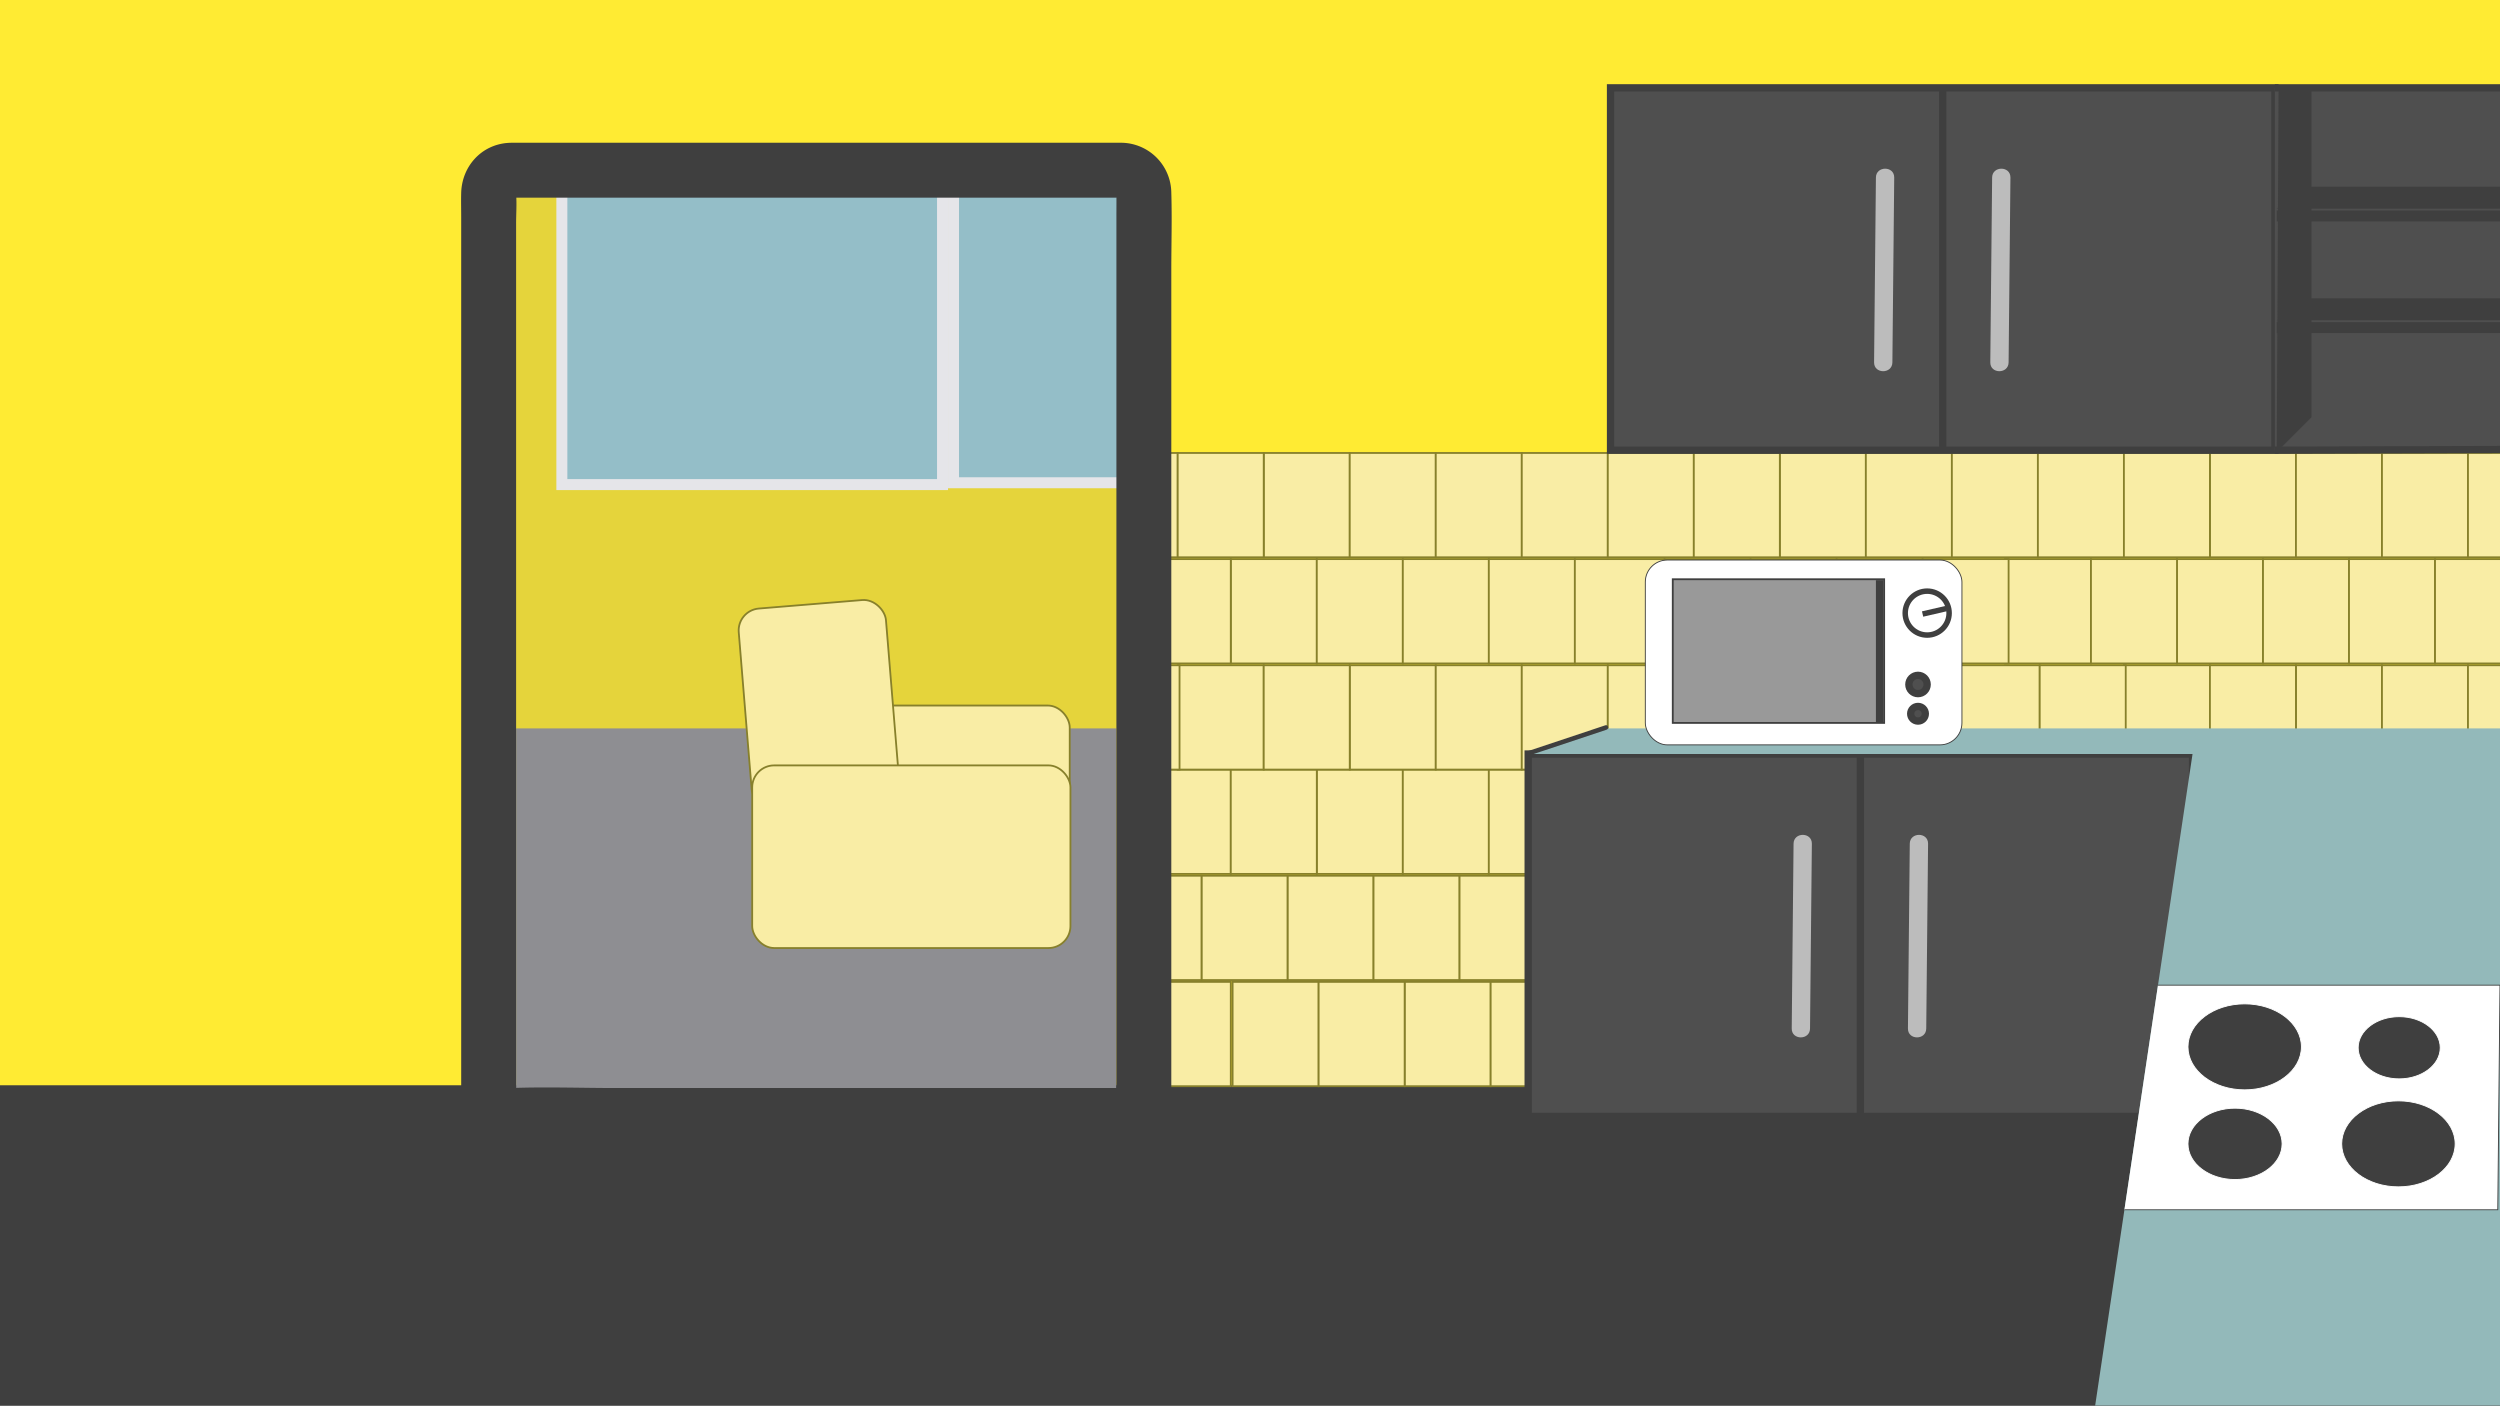 <svg xmlns="http://www.w3.org/2000/svg" viewBox="0 0 1366 768">
  <rect x="0" y="0" width="1366" height="768" fill="#333333" stroke="none"/>
  <g id="indoors">
    <rect width="1366" height="595" fill="#ffeb33"/>
    <rect y="593" width="1366" height="176" fill="#3f3f3f"/>
    <rect x="307" y="103" width="208" height="161.778" fill="#a0d1d8" stroke="#fff" stroke-miterlimit="10" stroke-width="6"/>
    <rect x="282" y="398" width="328" height="202" fill="#999"/>
    <rect x="521" y="102" width="104" height="161.778" fill="#a0d1d8" stroke="#fff" stroke-miterlimit="10" stroke-width="6"/>
    <rect x="267" y="105" width="358" height="495" fill="#55556b" opacity="0.15"/>
    <g>
      <rect x="719.5" y="420.5" width="47" height="57" fill="#f9eda5" stroke="#87802b" stroke-miterlimit="10"/>
      <rect x="625.5" y="420.5" width="47" height="57" fill="#f9eda5" stroke="#87802b" stroke-miterlimit="10"/>
      <rect x="672.5" y="420.5" width="47" height="57" fill="#f9eda5" stroke="#87802b" stroke-miterlimit="10"/>
      <rect x="766.5" y="420.5" width="47" height="57" fill="#f9eda5" stroke="#87802b" stroke-miterlimit="10"/>
      <rect x="813.5" y="420.5" width="47" height="57" fill="#f9eda5" stroke="#87802b" stroke-miterlimit="10"/>
      <rect x="690.5" y="247.5" width="47" height="57" fill="#f9eda5" stroke="#87802b" stroke-miterlimit="10"/>
      <rect x="619.5" y="247.5" width="24" height="57" fill="#f9eda5" stroke="#87802b" stroke-miterlimit="10"/>
      <rect x="643.5" y="247.5" width="47" height="57" fill="#f9eda5" stroke="#87802b" stroke-miterlimit="10"/>
      <rect x="737.5" y="247.5" width="47" height="57" fill="#f9eda5" stroke="#87802b" stroke-miterlimit="10"/>
      <rect x="784.5" y="247.5" width="47" height="57" fill="#f9eda5" stroke="#87802b" stroke-miterlimit="10"/>
      <rect x="672.5" y="305.5" width="47" height="57" fill="#f9eda5" stroke="#87802b" stroke-miterlimit="10"/>
      <rect x="842.5" y="478.5" width="47" height="57" fill="#f9eda5" stroke="#87802b" stroke-miterlimit="10"/>
      <rect x="625.5" y="305.5" width="47" height="57" fill="#f9eda5" stroke="#87802b" stroke-miterlimit="10"/>
      <rect x="719.5" y="305.5" width="47" height="57" fill="#f9eda5" stroke="#87802b" stroke-miterlimit="10"/>
      <rect x="766.5" y="305.5" width="47" height="57" fill="#f9eda5" stroke="#87802b" stroke-miterlimit="10"/>
      <rect x="703.5" y="478.5" width="47" height="57" fill="#f9eda5" stroke="#87802b" stroke-miterlimit="10"/>
      <rect x="813.5" y="305.5" width="47" height="57" fill="#f9eda5" stroke="#87802b" stroke-miterlimit="10"/>
      <rect x="831.5" y="247.5" width="47" height="57" fill="#f9eda5" stroke="#87802b" stroke-miterlimit="10"/>
      <rect x="750.5" y="478.5" width="47" height="57" fill="#f9eda5" stroke="#87802b" stroke-miterlimit="10"/>
      <rect x="797.5" y="478.5" width="47" height="57" fill="#f9eda5" stroke="#87802b" stroke-miterlimit="10"/>
      <rect x="737.5" y="363.5" width="47" height="57" fill="#f9eda5" stroke="#87802b" stroke-miterlimit="10"/>
      <rect x="643.5" y="363.5" width="47" height="57" fill="#f9eda5" stroke="#87802b" stroke-miterlimit="10"/>
      <rect x="690.5" y="363.5" width="47" height="57" fill="#f9eda5" stroke="#87802b" stroke-miterlimit="10"/>
      <rect x="784.5" y="363.5" width="47" height="57" fill="#f9eda5" stroke="#87802b" stroke-miterlimit="10"/>
      <rect x="831.5" y="363.5" width="47" height="57" fill="#f9eda5" stroke="#87802b" stroke-miterlimit="10"/>
      <rect x="767.5" y="536.5" width="47" height="57" fill="#f9eda5" stroke="#87802b" stroke-miterlimit="10"/>
      <rect x="673.5" y="536.5" width="47" height="57" fill="#f9eda5" stroke="#87802b" stroke-miterlimit="10"/>
      <rect x="720.5" y="536.5" width="47" height="57" fill="#f9eda5" stroke="#87802b" stroke-miterlimit="10"/>
      <rect x="814.5" y="536.5" width="47" height="57" fill="#f9eda5" stroke="#87802b" stroke-miterlimit="10"/>
      <rect x="619.5" y="363.5" width="25" height="57" fill="#f9eda5" stroke="#87802b" stroke-miterlimit="10"/>
      <rect x="656.5" y="478.5" width="47" height="57" fill="#f9eda5" stroke="#87802b" stroke-miterlimit="10"/>
      <rect x="625.5" y="478.5" width="31" height="57" fill="#f9eda5" stroke="#87802b" stroke-miterlimit="10"/>
      <rect x="625.5" y="536.5" width="47" height="57" fill="#f9eda5" stroke="#87802b" stroke-miterlimit="10"/>
    </g>
    <path d="M613,594.5H336.728c-19.074,0-38.307-.722-57.371,0-.113,0-.228-.008-.341,0,.075,0,2.528.553.8.09-1.664-.446.526.222.713.313q1.773,1.575.617.454-1.12-1.155.454.617c.091.187.759,2.377.313.713-.436-1.631.115.464.09.812,0-.014,0-.028,0-.042.007-.114,0-.229,0-.342.053-1.47,0-2.953,0-4.423V121.846c0-5.181.42-10.561,0-15.729-.028-.343.021-.692,0-1.035.052.874-.766,1.833.079.123a15.192,15.192,0,0,1-1.371,2.372c.634-.925,1.912-1-.182.02-.187.091-2.377.759-.713.313,1.634-.437-.472.113-.809.09,1.29.089,2.618,0,3.91,0H607.1c1.871,0,3.745-.028,5.616,0,.092,0,.184,0,.276,0,.24,0,.82-.323-.7-.129-1.762.225,1.3.913-.155-.033-.571-.372-1.131-.732-1.711-1.13,1.869,1.282.355.1-.261-.842-.949-1.461-.252,1.614-.033-.155.256-2.07-.134-.94-.129-.7v.06c0,.128,0,.257,0,.385.06,4.517,0,9.038,0,13.555V590.914c0,1.789-.127,3.631,0,5.416.025.351.007.72,0,1.073-.011.566.355-1.441.258-1.325-2.339,2.8,3.231-2.389.165-.286.6-.408,1.11-.761,1.711-1.13,1.559-.955-2.729.033.866-.162-7.822.425-15.376,6.6-15,15,.348,7.763,6.609,15.456,15,15,15.227-.827,26.469-11.954,27-27.3.049-1.428,0-2.867,0-4.3v-445.2c0-14.139.436-28.356,0-42.49A27.6,27.6,0,0,0,612.99,78c-1.379-.047-2.767,0-4.146,0h-326.4c-1.585,0-3.169-.033-4.752.071-14.663.959-25.294,12.805-25.7,27.284-.125,4.483,0,8.987,0,13.471v474.7c0,1.263-.047,2.536,0,3.8.561,15.153,11.854,26.564,27.026,27.172,5.109.205,10.269,0,15.381,0H613c7.846,0,15.363-6.9,15-15C627.636,601.373,621.409,594.5,613,594.5Z" fill="#3f3f3f"/>
    <g>
      <rect x="972.5" y="247.5" width="47" height="57" fill="#f9eda5" stroke="#87802b" stroke-miterlimit="10"/>
      <rect x="878.5" y="247.5" width="47" height="57" fill="#f9eda5" stroke="#87802b" stroke-miterlimit="10"/>
      <rect x="925.5" y="247.5" width="47" height="57" fill="#f9eda5" stroke="#87802b" stroke-miterlimit="10"/>
      <rect x="1019.5" y="247.5" width="47" height="57" fill="#f9eda5" stroke="#87802b" stroke-miterlimit="10"/>
      <rect x="1066.5" y="247.5" width="47" height="57" fill="#f9eda5" stroke="#87802b" stroke-miterlimit="10"/>
      <rect x="1207.5" y="247.5" width="47" height="57" fill="#f9eda5" stroke="#87802b" stroke-miterlimit="10"/>
      <rect x="1113.5" y="247.5" width="47" height="57" fill="#f9eda5" stroke="#87802b" stroke-miterlimit="10"/>
      <rect x="1160.5" y="247.5" width="47" height="57" fill="#f9eda5" stroke="#87802b" stroke-miterlimit="10"/>
      <rect x="1254.5" y="247.5" width="47" height="57" fill="#f9eda5" stroke="#87802b" stroke-miterlimit="10"/>
      <rect x="1301.5" y="247.5" width="47" height="57" fill="#f9eda5" stroke="#87802b" stroke-miterlimit="10"/>
      <rect x="1189.5" y="305.5" width="47" height="57" fill="#f9eda5" stroke="#87802b" stroke-miterlimit="10"/>
      <rect x="1095.5" y="305.5" width="47" height="57" fill="#f9eda5" stroke="#87802b" stroke-miterlimit="10"/>
      <rect x="1142.5" y="305.5" width="47" height="57" fill="#f9eda5" stroke="#87802b" stroke-miterlimit="10"/>
      <rect x="1236.5" y="305.5" width="47" height="57" fill="#f9eda5" stroke="#87802b" stroke-miterlimit="10"/>
      <rect x="1283.5" y="305.5" width="47" height="57" fill="#f9eda5" stroke="#87802b" stroke-miterlimit="10"/>
      <rect x="956.5" y="305.5" width="47" height="57" fill="#f9eda5" stroke="#87802b" stroke-miterlimit="10"/>
      <rect x="1330.5" y="305.5" width="47" height="57" fill="#f9eda5" stroke="#87802b" stroke-miterlimit="10"/>
      <rect x="1348.5" y="247.5" width="47" height="57" fill="#f9eda5" stroke="#87802b" stroke-miterlimit="10"/>
      <rect x="1003.5" y="305.5" width="47" height="57" fill="#f9eda5" stroke="#87802b" stroke-miterlimit="10"/>
      <rect x="1050.5" y="305.5" width="47" height="57" fill="#f9eda5" stroke="#87802b" stroke-miterlimit="10"/>
      <rect x="1254.5" y="363.5" width="47" height="57" fill="#f9eda5" stroke="#87802b" stroke-miterlimit="10"/>
      <rect x="1160.5" y="363.5" width="47" height="57" fill="#f9eda5" stroke="#87802b" stroke-miterlimit="10"/>
      <rect x="1207.5" y="363.5" width="47" height="57" fill="#f9eda5" stroke="#87802b" stroke-miterlimit="10"/>
      <rect x="1301.5" y="363.5" width="47" height="57" fill="#f9eda5" stroke="#87802b" stroke-miterlimit="10"/>
      <rect x="1348.5" y="363.5" width="47" height="57" fill="#f9eda5" stroke="#87802b" stroke-miterlimit="10"/>
      <rect x="1020.5" y="363.5" width="47" height="57" fill="#f9eda5" stroke="#87802b" stroke-miterlimit="10"/>
      <rect x="926.5" y="363.5" width="47" height="57" fill="#f9eda5" stroke="#87802b" stroke-miterlimit="10"/>
      <rect x="973.5" y="363.5" width="47" height="57" fill="#f9eda5" stroke="#87802b" stroke-miterlimit="10"/>
      <rect x="1067.5" y="363.5" width="47" height="57" fill="#f9eda5" stroke="#87802b" stroke-miterlimit="10"/>
      <rect x="1114.5" y="363.5" width="47" height="57" fill="#f9eda5" stroke="#87802b" stroke-miterlimit="10"/>
      <rect x="909.5" y="305.5" width="47" height="57" fill="#f9eda5" stroke="#87802b" stroke-miterlimit="10"/>
      <rect x="860.5" y="305.5" width="49" height="57" fill="#f9eda5" stroke="#87802b" stroke-miterlimit="10"/>
      <rect x="878.5" y="363.5" width="47" height="57" fill="#f9eda5" stroke="#87802b" stroke-miterlimit="10"/>
    </g>
    <rect x="835" y="412" width="363" height="198" fill="#4f4f4f" stroke="#3f3f3f" stroke-miterlimit="10" stroke-width="4"/>
    <path d="M980,461l-.876,88.443L979,562c-.064,6.437,9.936,6.442,10,0l.876-88.443L990,461c.064-6.437-9.936-6.442-10,0Z" fill="#bcbcbc"/>
    <path d="M1043.5,461l-.876,88.443L1042.5,562c-.064,6.437,9.936,6.442,10,0l.876-88.443L1053.5,461c.064-6.437-9.936-6.442-10,0Z" fill="#bcbcbc"/>
    <line x1="1016.5" y1="411.5" x2="1016.5" y2="609.5" fill="none" stroke="#3f3f3f" stroke-miterlimit="10" stroke-width="4"/>
    <polyline points="835 412 877 398 1366 398 1366 412 1198 412 1143 780 1366 780 1384 412" fill="#93b9ba"/>
    <line x1="1199" y1="244" x2="1366" y2="244" fill="none" stroke="#3f3f3f" stroke-miterlimit="10" stroke-width="6"/>
    <polyline points="1411 240 1244 240 1263 228 1411 228" fill="#3f3f3f"/>
    <g>
      <rect x="880" y="48" width="363" height="198" fill="#4f4f4f" stroke="#3f3f3f" stroke-miterlimit="10" stroke-width="4"/>
      <path d="M1025,97l-.876,88.443L1024,198c-.064,6.437,9.936,6.442,10,0l.876-88.443L1035,97c.064-6.437-9.936-6.442-10,0Z" fill="#bcbcbc"/>
      <path d="M1088.5,97l-.876,88.443L1087.5,198c-.064,6.437,9.936,6.442,10,0l.876-88.443L1098.5,97c.064-6.437-9.936-6.442-10,0Z" fill="#bcbcbc"/>
      <line x1="1061.5" y1="47.5" x2="1061.5" y2="245.5" fill="none" stroke="#3f3f3f" stroke-miterlimit="10" stroke-width="4"/>
      <polyline points="1243 48 1411 48 1411 245.5 1243 246" fill="#4f4f4f" stroke="#3f3f3f" stroke-miterlimit="10" stroke-width="4"/>
      <line x1="1244" y1="118" x2="1411" y2="118" fill="none" stroke="#3f3f3f" stroke-miterlimit="10" stroke-width="6"/>
      <polyline points="1411 114 1244 114 1263 102 1411 102" fill="#3f3f3f"/>
      <line x1="1244" y1="179" x2="1411" y2="179" fill="none" stroke="#3f3f3f" stroke-miterlimit="10" stroke-width="6"/>
      <polyline points="1411 175 1244 175 1263 163 1411 163" fill="#3f3f3f"/>
      <polygon points="1244 247 1245 48 1263 48 1263 228 1244 247" fill="#3f3f3f"/>
    </g>
    <g>
      <rect x="899" y="306" width="173" height="101" rx="12" ry="12" fill="#fff" stroke="#3f3f3f" stroke-miterlimit="10" stroke-width="0.5"/>
      <rect x="914" y="316.5" width="115.5" height="78.5" fill="#999" stroke="#3f3f3f" stroke-miterlimit="10"/>
      <circle cx="1053" cy="335" r="12" fill="none" stroke="#3f3f3f" stroke-miterlimit="10" stroke-width="3"/>
      <circle cx="1048" cy="374" r="5" fill="#4f4f4f" stroke="#3f3f3f" stroke-miterlimit="10" stroke-width="4"/>
      <circle cx="1048" cy="390" r="4" fill="#4f4f4f" stroke="#3f3f3f" stroke-miterlimit="10" stroke-width="4"/>
      <line x1="1050.5" y1="335.5" x2="1063.5" y2="332.5" fill="none" stroke="#3f3f3f" stroke-miterlimit="10" stroke-width="3"/>
      <line x1="1027" y1="317" x2="1027" y2="395" fill="none" stroke="#3f3f3f" stroke-miterlimit="10" stroke-width="4"/>
    </g>
    <polyline points="1179.124 538.297 1366 538.297 1364.792 661.018 1160.783 661.018" fill="#fff" stroke="#3f3f3f" stroke-miterlimit="10" stroke-width="0.5"/>
    <ellipse cx="1310.5" cy="625" rx="31" ry="23.5" fill="#3f3f3f" stroke="#fff" stroke-miterlimit="10" stroke-width="0.5"/>
    <ellipse cx="1226.5" cy="572" rx="31" ry="23.5" fill="#3f3f3f" stroke="#fff" stroke-miterlimit="10" stroke-width="0.5"/>
    <ellipse cx="1310.926" cy="572.5" rx="22.426" ry="17" fill="#3f3f3f" stroke="#fff" stroke-miterlimit="10" stroke-width="0.5"/>
    <ellipse cx="1221.223" cy="625" rx="25.723" ry="19.5" fill="#3f3f3f" stroke="#fff" stroke-miterlimit="10" stroke-width="0.5"/>
    <path d="M835.832,412.705l42-14c1.519-.506.868-2.921-.664-2.41l-42,14c-1.519.506-.868,2.921.664,2.41Z" fill="#3f3f3f"/>
    <rect x="413" y="385.5" width="171.5" height="76.5" rx="12" ry="12" fill="#f9eda5" stroke="#87802b" stroke-miterlimit="10"/>
    <rect x="407.041" y="330" width="80.71" height="110.059" rx="12" ry="12" transform="translate(-30.04 37.948) rotate(-4.699)" fill="#f9eda5" stroke="#87802b" stroke-miterlimit="10"/>
    <rect x="411" y="418.213" width="173.893" height="99.787" rx="12" ry="12" fill="#f9eda5" stroke="#87802b" stroke-miterlimit="10"/>
  </g>
</svg>
